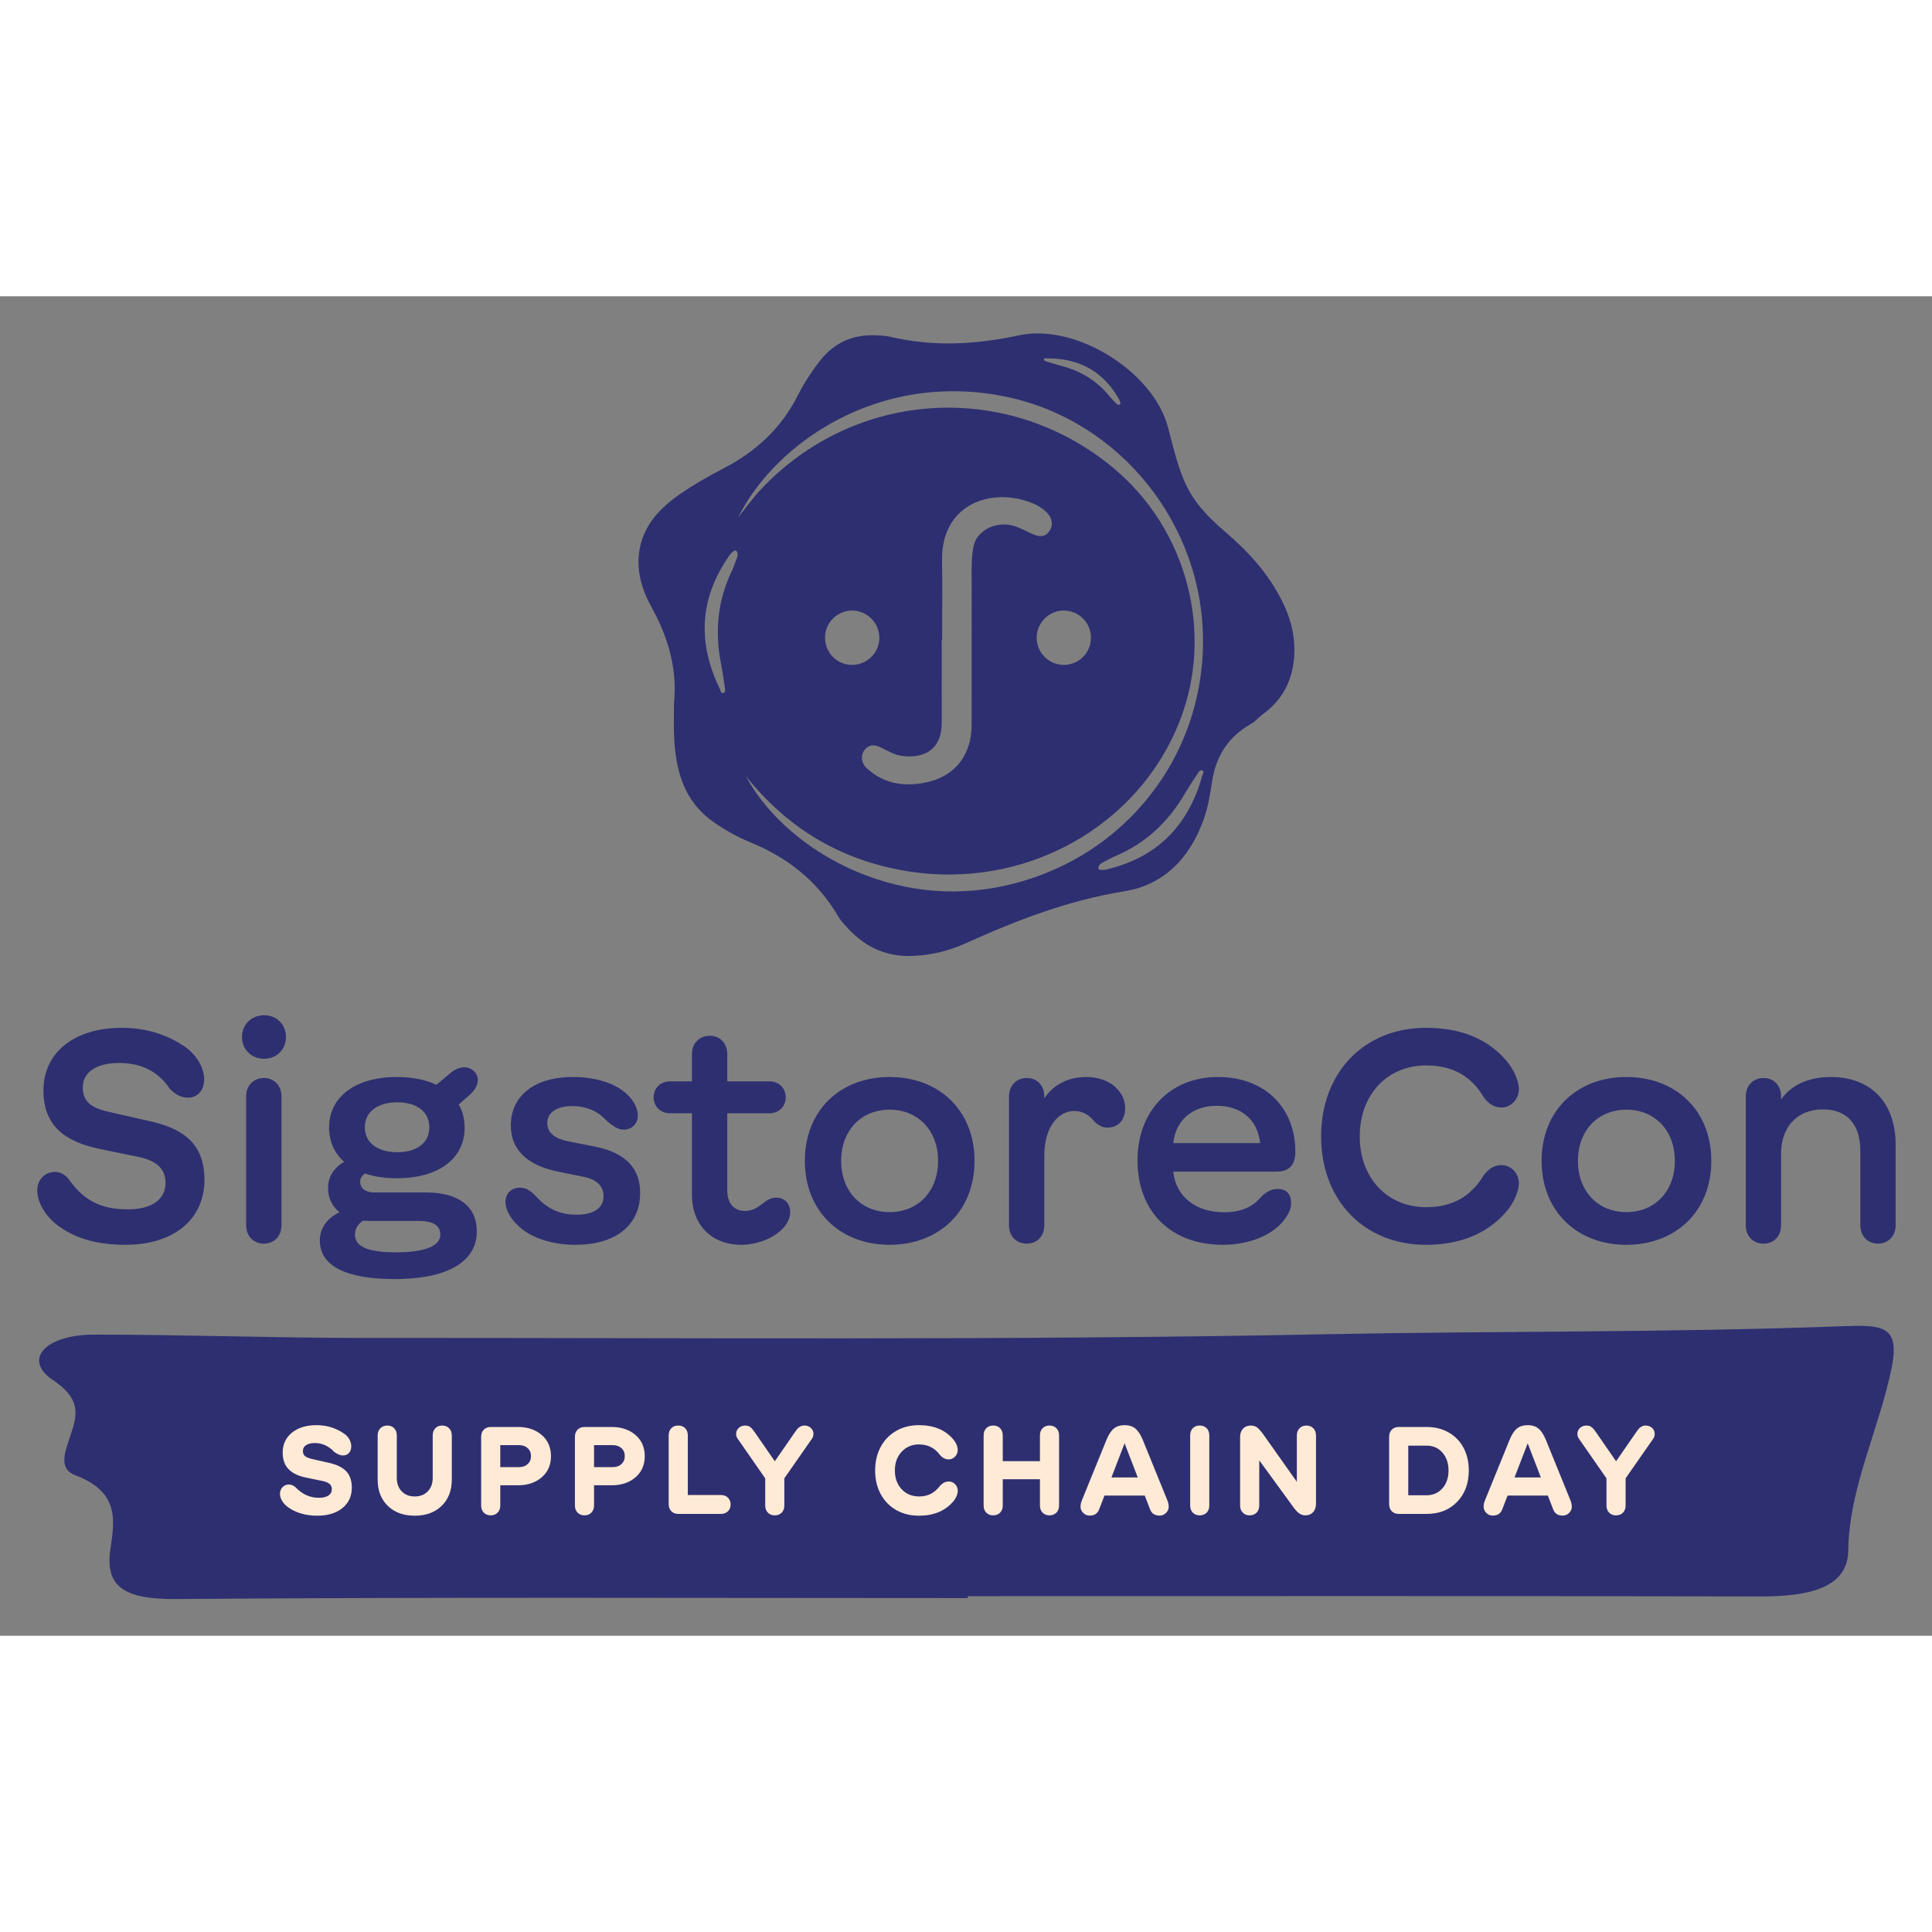 <svg xmlns="http://www.w3.org/2000/svg" role="img" height="300px" width="300px" viewBox="21.91 0.16 355.42 246.42"><rect x="21.91" y="0.16" width="355.42" height="246.42" fill="#808080" stroke="none"/><title>SigstoreCon2024_WebGraphics_logo-color.svg</title><defs><style>.cls-3{stroke-width:0;fill:#2e2f71}</style></defs><path fill="none" stroke-width="0" d="M243.219 63.922c.163-21.719-15.24-40.898-36.186-45.267-23.329-4.866-42.479 8.488-49.319 22.149 1.497-1.845 2.751-3.61 4.222-5.169 17.404-18.439 45.553-20.049 64.957-3.75 13.392 11.249 18.335 30.062 12.134 46.18-7.618 19.801-28.807 31.489-50.56 27.804-12.001-2.033-21.77-7.903-29.357-17.458 6.736 12.663 25.43 24.228 45.812 20.552 22.334-4.029 38.13-22.692 38.298-45.042z"/><path d="M257.825 56.345c-2.621-5.289-6.296-9.233-10.668-12.981-7.103-6.091-7.91-9.554-10.358-19.021-2.663-10.297-16.935-19.235-27.389-17.002-8.003 1.71-15.816 2.16-23.767.265-.842-.201-1.733-.224-2.604-.263-4.227-.191-7.666 1.348-10.29 4.702-1.578 2.016-2.963 4.167-4.112 6.436-3.05 6.02-7.726 10.293-13.658 13.366-2.71 1.404-5.387 2.924-7.895 4.658-3.862 2.67-7.018 5.963-7.622 10.944-.44 3.629.673 6.979 2.379 10.052 3.136 5.65 4.679 11.589 4.059 17.449 0 2.421-.065 4.246.012 6.064.265 6.261 1.731 11.99 7.252 15.856 2.097 1.469 4.323 2.74 6.677 3.699 6.901 2.811 12.459 7.147 16.25 13.649.507.869 1.245 1.615 1.938 2.36 3.148 3.389 7.008 5.097 11.672 4.944 3.475-.114 6.796-.943 9.927-2.358 9.37-4.237 18.849-7.891 29.133-9.541 7.277-1.168 12.021-6.13 14.542-13.111.824-2.283 1.23-4.649 1.578-7.02.692-4.718 2.986-8.286 7.151-10.648.948-.538 1.319-1.16 2.202-1.801 3.165-2.296 5.047-5.389 5.613-9.263.588-4.032-.229-7.819-2.021-11.435zm-43.844-44.597c.043-.297.385-.153.589-.154 5.884-.036 10.355 2.404 13.241 7.595.109.197.166.427.222.647.029.114-.022.226-.178.274-.257.039-.476-.088-.655-.274-.398-.413-.809-.817-1.169-1.263-2.355-2.917-5.402-4.715-9.004-5.642-.845-.217-1.676-.486-2.51-.743-.236-.073-.578-.152-.537-.44zm-56.476 36.479c-.322.869-.624 1.751-1.021 2.587-2.6 5.473-3.086 11.172-1.915 17.069.275 1.383.466 2.782.675 4.177.059.394.183.949-.265 1.09-.463.146-.493-.454-.637-.75-4.174-8.547-3.75-16.769 1.792-24.609.21-.297.505-.54.787-.777.146-.122.345-.126.523.068.237.347.205.755.06 1.145zm1.606 40.185c7.587 9.555 17.357 15.426 29.357 17.458 21.753 3.684 42.942-8.003 50.56-27.804 6.201-16.118 1.258-34.931-12.134-46.18-19.404-16.3-47.553-14.69-64.957 3.75-1.472 1.559-2.726 3.325-4.222 5.169 6.84-13.661 25.99-27.016 49.319-22.149 20.946 4.369 36.35 23.548 36.186 45.267-.168 22.351-15.964 41.014-38.298 45.042-20.381 3.676-39.075-7.889-45.812-20.552zm36.042-25.005c.025 0 .049-0.0.074-0 0-4.87.072-9.741-.015-14.609-.18-10.097 8.467-13.304 15.649-10.932 1.403.463 2.718 1.093 3.741 2.203.95 1.03 1.077 2.284.353 3.305-.697.985-1.615 1.173-3.005.572-1.037-.449-2.029-1.01-3.087-1.399-2.635-.968-5.626-.127-7.118 1.918-.643.881-.815 1.909-.934 2.948-.231 2.006-.143 4.023-.144 6.036-.006 8.522.009 17.045-.007 25.567-.009 5.196-2.746 9.109-7.605 10.387-4.193 1.102-8.256.703-11.654-2.381-1.019-.925-1.18-2.251-.581-3.2.645-1.022 1.633-1.31 2.852-.78 1.333.579 2.546 1.45 4.03 1.658 4.386.617 7.462-1.288 7.453-6.058-.01-5.078-.002-10.156-.002-15.234zm22.507-5.431c2.736.031 4.938 2.25 4.946 4.985.009 2.796-2.235 5.036-5.025 5.018-2.728-.018-4.947-2.24-4.962-4.969-.015-2.761 2.292-5.065 5.04-5.034zm-39.019 10.002c-2.782-.018-5-2.297-4.954-5.091.044-2.724 2.302-4.932 5.022-4.911 2.709.021 4.949 2.264 4.97 4.979.021 2.767-2.258 5.04-5.037 5.022zm64.432 20.419c-2.546 9.165-8.316 15.036-17.664 17.228-.354.083-.737.069-1.105.059-.19-.005-.342-.135-.347-.398.053-.417.347-.701.715-.897.818-.437 1.629-.897 2.48-1.259 5.576-2.371 9.72-6.314 12.754-11.504.711-1.217 1.497-2.391 2.266-3.574.217-.334.492-.832.921-.64.443.198.068.666-.021.984z" class="cls-3"/><path d="M32.591 171.146c-2.289-1.703-3.832-4.258-3.832-6.52 0-1.89 1.384-3.38 3.247-3.38.931 0 1.809.453 2.528 1.304 2.555 3.672 5.588 5.588 10.911 5.588 4.365 0 6.919-1.81 6.919-4.87 0-2.928-2.13-4.178-5.03-4.79l-6.999-1.437c-6.467-1.331-10.432-4.258-10.432-10.778 0-7.026 5.722-11.523 14.45-11.523 4.897 0 8.623 1.544 11.231 3.247 2.475 1.57 3.885 4.098 3.885 6.254 0 1.889-1.118 3.353-3.007 3.353-1.278 0-2.262-.612-3.274-1.57-1.836-2.821-4.764-4.817-9.394-4.817-3.965 0-6.653 1.597-6.653 4.497 0 3.087 2.156 3.939 5.589 4.684l6.706 1.517c5.429 1.224 10.086 3.592 10.086 10.778 0 7.398-5.775 11.975-14.503 11.975-5.668 0-9.421-1.33-12.428-3.513zm37.903-38.721c2.342 0 4.019 1.73 4.019 3.992 0 2.289-1.676 4.019-4.019 4.019-2.342 0-4.072-1.73-4.072-4.019 0-2.262 1.73-3.992 4.072-3.992zm-3.3 38.668v-23.738c0-1.996 1.357-3.38 3.274-3.38 1.889 0 3.22 1.384 3.22 3.38v23.738c0 1.969-1.331 3.353-3.22 3.353-1.916 0-3.274-1.384-3.274-3.353zm13.553 2.794c0-2.395 1.463-4.205 3.619-5.216-1.33-1.064-2.102-2.581-2.102-4.391 0-2.049.905-3.646 2.954-4.897-1.783-1.57-2.767-3.726-2.767-6.281 0-5.695 4.87-9.314 12.481-9.314 2.848 0 5.323.506 7.265 1.437l2.635-2.209c.745-.612 1.65-1.011 2.502-1.011 1.41 0 2.475 1.118 2.475 2.342 0 .931-.532 1.863-1.438 2.688l-2.075 1.81c.719 1.224 1.091 2.661 1.091 4.258 0 5.722-4.817 9.314-12.455 9.314-2.209 0-4.205-.293-5.881-.878-.585.426-.878.905-.878 1.517 0 1.198.959 1.969 2.608 1.969h9.421c6.094 0 9.421 2.555 9.421 7.185 0 5.615-5.456 8.755-15.169 8.755-8.862 0-13.705-2.422-13.705-7.079zm13.998 2.156c5.376 0 8.17-1.171 8.17-3.247 0-1.677-1.304-2.528-3.992-2.528h-9.075c-.399 0-.772-.027-1.145-.053-.984.665-1.49 1.517-1.49 2.608 0 2.182 2.421 3.22 7.531 3.22zm.266-18.416c3.62 0 5.881-1.756 5.881-4.577 0-2.847-2.262-4.604-5.881-4.604-3.673 0-5.988 1.783-5.988 4.604s2.315 4.577 5.988 4.577zm22.096 13.386c-1.304-1.198-2.209-2.874-2.209-4.231 0-1.543 1.038-2.635 2.661-2.635 1.091 0 1.863.452 3.167 1.81 2.076 2.235 4.391 3.167 7.265 3.167 3.087 0 4.949-1.198 4.949-3.38 0-1.89-1.251-3.14-3.805-3.619l-4.577-.932c-5.722-1.144-8.676-4.098-8.676-8.463 0-5.562 4.445-8.942 11.417-8.942 3.752 0 7.105.931 9.288 2.608 1.623 1.224 2.661 2.901 2.661 4.497 0 1.49-1.117 2.582-2.581 2.582-1.145 0-2.103-.692-3.406-1.89-1.703-1.756-3.833-2.448-6.094-2.448-2.794 0-4.577 1.171-4.577 3.113 0 1.783 1.357 2.928 4.045 3.406l4.817.958c5.509 1.118 8.223 3.939 8.223 8.489 0 5.988-4.524 9.554-11.922 9.554-4.524 0-8.489-1.41-10.645-3.646zm32.102-5.482v-15.063h-3.992c-1.783 0-3.06-1.224-3.06-2.954 0-1.703 1.277-2.928 3.06-2.928h3.992v-5.029c0-1.969 1.357-3.353 3.273-3.353 1.89 0 3.22 1.384 3.22 3.353v5.029h7.718c1.756 0 3.034 1.224 3.034 2.928 0 1.73-1.277 2.954-3.034 2.954h-7.718v14.158c0 2.528 1.304 3.805 3.3 3.805 1.331 0 2.342-.665 3.38-1.49.612-.479 1.357-.958 2.342-.958 1.491 0 2.555 1.091 2.555 2.635 0 1.198-.585 2.368-1.729 3.406-1.677 1.544-4.471 2.635-7.345 2.635-5.163 0-8.995-3.486-8.995-9.128zm20.765-6.307c0-9.288 6.52-15.435 15.595-15.435 9.101 0 15.621 6.148 15.621 15.435 0 9.261-6.52 15.435-15.621 15.435-9.075 0-15.595-6.174-15.595-15.435zm15.595 9.421c5.216 0 8.915-3.806 8.915-9.421s-3.699-9.421-8.915-9.421-8.915 3.806-8.915 9.421 3.699 9.421 8.915 9.421zm28.456 2.448c0 1.969-1.33 3.353-3.22 3.353-1.916 0-3.274-1.384-3.274-3.353v-23.738c0-1.996 1.358-3.38 3.274-3.38 1.89 0 3.22 1.384 3.22 3.38v.372c1.65-2.528 4.418-3.939 7.664-3.939 2.369 0 4.258.772 5.456 1.89 1.145 1.091 1.756 2.422 1.756 3.859 0 2.102-1.197 3.566-3.3 3.566-1.118 0-2.049-.745-2.635-1.437-.799-.905-1.916-1.623-3.406-1.623-3.06 0-5.535 3.06-5.535 8.197v12.854zm17.146-11.949c0-9.155 6.068-15.355 14.797-15.355 8.702 0 14.238 5.722 14.238 13.732 0 2.501-1.171 3.672-3.46 3.672h-19.001c.479 4.577 4.098 7.478 9.367 7.478 3.034 0 5.242-.905 6.946-2.981.878-.798 1.757-1.304 2.875-1.304 1.73 0 2.502 1.038 2.502 2.635 0 .878-.4 1.783-.931 2.581-2.262 3.406-7 5.056-11.63 5.056-9.5 0-15.701-6.041-15.701-15.515zm22.567-3.193c-.479-4.338-3.512-6.866-8.01-6.866-4.418 0-7.531 2.635-7.984 6.866h15.994zm11.211-1.224c0-11.789 7.93-19.986 19.294-19.986 6.28 0 11.23 1.943 14.69 5.934 1.384 1.597 2.395 3.779 2.395 5.349 0 1.863-1.438 3.38-3.22 3.38-1.117 0-2.235-.506-3.246-1.889-2.236-3.832-5.669-5.855-10.565-5.855-7.212 0-12.241 5.402-12.241 13.067 0 7.611 5.03 13.014 12.241 13.014 4.896 0 8.303-2.076 10.565-5.881 1.038-1.357 2.129-1.863 3.246-1.863 1.783 0 3.22 1.49 3.22 3.353 0 1.464-.958 3.646-2.262 5.163-3.486 4.045-8.462 6.147-14.823 6.147-11.363 0-19.294-8.17-19.294-19.933zm40.564 4.498c0-9.288 6.52-15.435 15.595-15.435 9.101 0 15.622 6.148 15.622 15.435 0 9.261-6.52 15.435-15.622 15.435-9.075 0-15.595-6.174-15.595-15.435zm15.595 9.421c5.216 0 8.915-3.806 8.915-9.421s-3.699-9.421-8.915-9.421-8.915 3.806-8.915 9.421 3.699 9.421 8.915 9.421zm21.963 2.448v-23.738c0-1.996 1.357-3.38 3.273-3.38 1.89 0 3.22 1.384 3.22 3.38v.585c1.81-2.688 5.11-4.152 9.128-4.152 7.212 0 11.949 4.498 11.949 12.508v14.796c0 1.943-1.357 3.353-3.247 3.353-1.916 0-3.247-1.437-3.247-3.353v-13.652c0-5.19-2.635-7.691-6.893-7.691-4.764 0-7.691 3.273-7.691 8.143v13.2c0 1.969-1.33 3.353-3.22 3.353-1.916 0-3.273-1.384-3.273-3.353z" class="cls-3" style=""/><path d="M199.954 239.653c-48.576 0-97.154-.2-145.724.17-9.588.073-13.02-2.354-12.012-9.162.794-5.356 1.698-10.537-6.542-13.649-2.845-1.074-1.899-3.957-1.2-6.105 1.333-4.096 3.088-7.413-2.802-11.339-5.64-3.76-1.477-8.387 7.572-8.388 16.599-.002 33.198.624 49.797.612 58.938-.042 117.902.486 176.805-.678 31.527-.623 63.077-.288 94.577-1.463 7.712-.288 11.081-.28 9.477 7.656-2.273 11.25-7.827 21.994-7.977 33.608-.093 7.181-7.922 8.452-16.238 8.435-48.577-.101-97.154-.05-145.731-.05l-0.0.353z" class="cls-3"/><path fill="#ffead6" stroke-width="0" d="M80.288 224.497c-2.14 0-3.941-.526-5.407-1.577-.46-.333-.818-.718-1.077-1.154s-.389-.873-.389-1.31c0-.474.157-.876.472-1.205.315-.329.705-.494 1.172-.494.429 0 .836.171 1.221.511 1.229 1.288 2.657 1.932 4.286 1.932.77 0 1.361-.138 1.771-.416s.616-.661.616-1.15c0-.429-.14-.76-.422-.994-.281-.233-.689-.405-1.221-.516l-3.065-.633c-1.429-.289-2.508-.803-3.237-1.544s-1.094-1.755-1.094-3.043c0-1.532.567-2.76 1.699-3.681 1.133-.921 2.643-1.383 4.531-1.383 1.821 0 3.465.489 4.931 1.466.481.311.844.681 1.088 1.11.244.43.367.87.367 1.321 0 .482-.138.881-.412 1.2-.274.318-.644.477-1.11.477-.496 0-1.043-.226-1.643-.677-.415-.474-.928-.861-1.538-1.161s-1.287-.45-2.026-.45c-.652 0-1.176.126-1.571.378-.397.252-.594.611-.594 1.077 0 .452.146.783.438.994s.764.387 1.416.527l2.932.666c.496.111.939.238 1.327.383.389.144.77.338 1.144.583.374.244.683.524.927.838.245.315.441.705.589 1.172s.223.988.223 1.566c0 1.592-.578 2.854-1.733 3.786-1.155.933-2.691 1.399-4.609 1.399zm22.874-1.815c-1.24 1.21-2.893 1.815-4.958 1.815s-3.718-.605-4.958-1.815-1.86-2.815-1.86-4.814v-8.15c0-.533.167-.968.5-1.305.334-.337.762-.505 1.288-.505.519 0 .936.168 1.255.505.318.337.478.772.478 1.305v7.818c0 1.021.301 1.847.905 2.476s1.401.944 2.393.944c.999 0 1.8-.315 2.404-.944s.905-1.455.905-2.476v-7.818c0-.533.16-.968.478-1.305.319-.337.737-.505 1.255-.505.526 0 .953.168 1.283.505.329.337.494.772.494 1.305v8.15c0 1.999-.62 3.604-1.86 4.814zm9.016 1.749c-.526 0-.95-.168-1.272-.505s-.483-.772-.483-1.305v-12.636c0-.541.161-.977.483-1.311.322-.333.746-.5 1.272-.5h4.997c1.792 0 3.255.491 4.392 1.471 1.136.981 1.704 2.279 1.704 3.893 0 1.621-.568 2.92-1.704 3.897-1.137.977-2.601 1.466-4.392 1.466h-3.232v3.72c0 .533-.161.969-.482 1.305-.323.337-.75.505-1.283.505zm1.765-8.873h3.454c.659 0 1.191-.186 1.593-.561.404-.374.606-.86.606-1.46 0-.607-.202-1.096-.606-1.466-.403-.371-.934-.556-1.593-.556h-3.454v4.042zm15.485 8.873c-.526 0-.95-.168-1.272-.505s-.483-.772-.483-1.305v-12.636c0-.541.161-.977.483-1.311.322-.333.746-.5 1.272-.5h4.997c1.792 0 3.255.491 4.392 1.471 1.136.981 1.704 2.279 1.704 3.893 0 1.621-.568 2.92-1.704 3.897-1.137.977-2.601 1.466-4.392 1.466h-3.232v3.72c0 .533-.161.969-.482 1.305-.323.337-.75.505-1.283.505zm1.765-8.873h3.454c.659 0 1.191-.186 1.593-.561.404-.374.606-.86.606-1.46 0-.607-.202-1.096-.606-1.466-.403-.371-.934-.556-1.593-.556h-3.454v4.042zm15.485 8.606c-.526 0-.95-.167-1.272-.5s-.483-.766-.483-1.299v-12.648c0-.541.161-.977.483-1.31.322-.334.746-.5 1.272-.5.533 0 .96.166 1.283.5.322.333.482.77.482 1.31v10.971h6.108c.519 0 .942.161 1.272.483s.494.742.494 1.26c0 .511-.164.928-.494 1.25s-.753.483-1.272.483h-7.873zm10.942-13.825c-.192-.266-.289-.563-.289-.888 0-.429.157-.794.472-1.094s.713-.449 1.194-.449c.393 0 .714.104.966.311s.511.507.777.899l3.709 5.363 3.709-5.363c.178-.259.327-.461.449-.605.123-.145.3-.282.533-.411.233-.13.486-.194.76-.194.474 0 .868.15 1.183.449s.472.665.472 1.094c0 .334-.093.629-.278.888l-5.075 7.274v5.008c0 .541-.161.977-.483 1.311-.322.333-.749.5-1.283.5-.526 0-.949-.167-1.272-.5-.322-.334-.482-.77-.482-1.311v-4.997l-5.064-7.285zm33.334 14.158c-1.562 0-2.955-.349-4.181-1.049s-2.176-1.681-2.854-2.943-1.016-2.704-1.016-4.325c0-1.621.338-3.065 1.016-4.33.677-1.266 1.629-2.25 2.854-2.954s2.619-1.055 4.181-1.055c2.717 0 4.805.847 6.264 2.543.585.681.877 1.358.877 2.032 0 .467-.163.87-.489 1.21-.326.341-.718.511-1.177.511-.585 0-1.11-.263-1.577-.788-.962-1.311-2.247-1.966-3.853-1.966-1.31 0-2.382.448-3.215 1.343-.833.896-1.249 2.047-1.249 3.454 0 1.399.415 2.545 1.243 3.437.829.892 1.903 1.338 3.221 1.338.829 0 1.555-.165 2.176-.494.622-.33 1.18-.82 1.677-1.471.481-.526 1.014-.788 1.599-.788.459 0 .85.168 1.172.505s.483.742.483 1.216c0 .289-.076.613-.228.972s-.357.69-.616.994c-1.495 1.74-3.598 2.609-6.308 2.609zm25.3-.566c-.326.333-.751.5-1.277.5s-.949-.167-1.272-.5c-.322-.334-.482-.77-.482-1.311v-4.83h-6.841v4.83c0 .541-.161.977-.482 1.311-.323.333-.75.5-1.283.5-.526 0-.95-.167-1.272-.5-.322-.334-.483-.77-.483-1.311v-12.903c0-.541.161-.977.483-1.31.322-.334.746-.5 1.272-.5.533 0 .96.166 1.283.5.322.333.482.77.482 1.31v4.742h6.841v-4.742c0-.541.161-.977.482-1.31.323-.334.746-.5 1.272-.5s.951.166 1.277.5c.326.333.489.77.489 1.31v12.903c0 .541-.163.977-.489 1.311zm6.101.544c-.452 0-.842-.164-1.172-.494-.329-.329-.494-.712-.494-1.149 0-.378.086-.77.256-1.177l4.486-11.038c.393-.977.843-1.684 1.349-2.121s1.179-.655 2.015-.655 1.511.219 2.021.655.962 1.143 1.355 2.121l4.486 11.038c.17.429.255.822.255 1.177 0 .437-.164.82-.494 1.149-.329.33-.72.494-1.171.494-.888 0-1.474-.378-1.755-1.132l-.988-2.554h-7.407l-.988 2.554c-.282.755-.866 1.132-1.755 1.132zm4.02-7.018h4.842l-2.421-6.285-2.42 6.285zm16.239 6.974c-.526 0-.95-.167-1.272-.5-.322-.334-.483-.77-.483-1.311v-12.903c0-.541.161-.977.483-1.31.322-.334.746-.5 1.272-.5.533 0 .96.166 1.283.5.322.333.482.77.482 1.31v12.903c0 .541-.161.977-.482 1.311-.323.333-.75.5-1.283.5zm10.465-.505c-.327.337-.751.505-1.277.505s-.95-.168-1.272-.505-.483-.772-.483-1.305v-12.592c0-.652.178-1.168.533-1.549.356-.381.836-.571 1.444-.571.422 0 .788.107 1.099.322s.685.618 1.121 1.21l6.241 8.817v-8.539c0-.533.163-.968.489-1.305s.748-.505 1.266-.505c.526 0 .951.168 1.277.505s.489.772.489 1.305v12.581c0 .644-.178 1.161-.533 1.549-.356.389-.822.583-1.4.583-.407 0-.773-.108-1.099-.323-.326-.214-.681-.581-1.065-1.099l-6.341-8.706v8.317c0 .533-.163.969-.488 1.305zm26.138.238c-.526 0-.95-.167-1.272-.5s-.483-.766-.483-1.299v-12.381c0-.541.161-.977.483-1.311.322-.333.746-.5 1.272-.5h5.141c1.532 0 2.887.338 4.064 1.011s2.088 1.615 2.731 2.826c.644 1.21.966 2.597.966 4.159 0 2.369-.714 4.294-2.143 5.775-1.428 1.48-3.302 2.221-5.618 2.221h-5.141zm1.765-3.432h3.365c1.2 0 2.173-.426 2.921-1.277.748-.851 1.121-1.947 1.121-3.287 0-1.332-.374-2.426-1.121-3.281s-1.721-1.283-2.921-1.283h-3.365v9.128zm15.529 3.742c-.452 0-.842-.164-1.172-.494-.329-.329-.494-.712-.494-1.149 0-.378.086-.77.256-1.177l4.486-11.038c.393-.977.843-1.684 1.349-2.121s1.179-.655 2.015-.655 1.511.219 2.021.655.962 1.143 1.355 2.121l4.486 11.038c.17.429.255.822.255 1.177 0 .437-.164.82-.494 1.149-.329.33-.72.494-1.171.494-.888 0-1.474-.378-1.755-1.132l-.988-2.554h-7.407l-.988 2.554c-.282.755-.866 1.132-1.755 1.132zm4.02-7.018h4.842l-2.421-6.285-2.42 6.285zm11.853-7.118c-.192-.266-.289-.563-.289-.888 0-.429.157-.794.472-1.094s.713-.449 1.194-.449c.393 0 .714.104.966.311s.511.507.777.899l3.709 5.363 3.709-5.363c.178-.259.327-.461.449-.605.123-.145.3-.282.533-.411.233-.13.486-.194.76-.194.474 0 .868.15 1.183.449s.472.665.472 1.094c0 .334-.093.629-.278.888l-5.075 7.274v5.008c0 .541-.161.977-.483 1.311-.322.333-.749.5-1.283.5-.526 0-.949-.167-1.272-.5-.322-.334-.482-.77-.482-1.311v-4.997l-5.064-7.285z"/></svg>